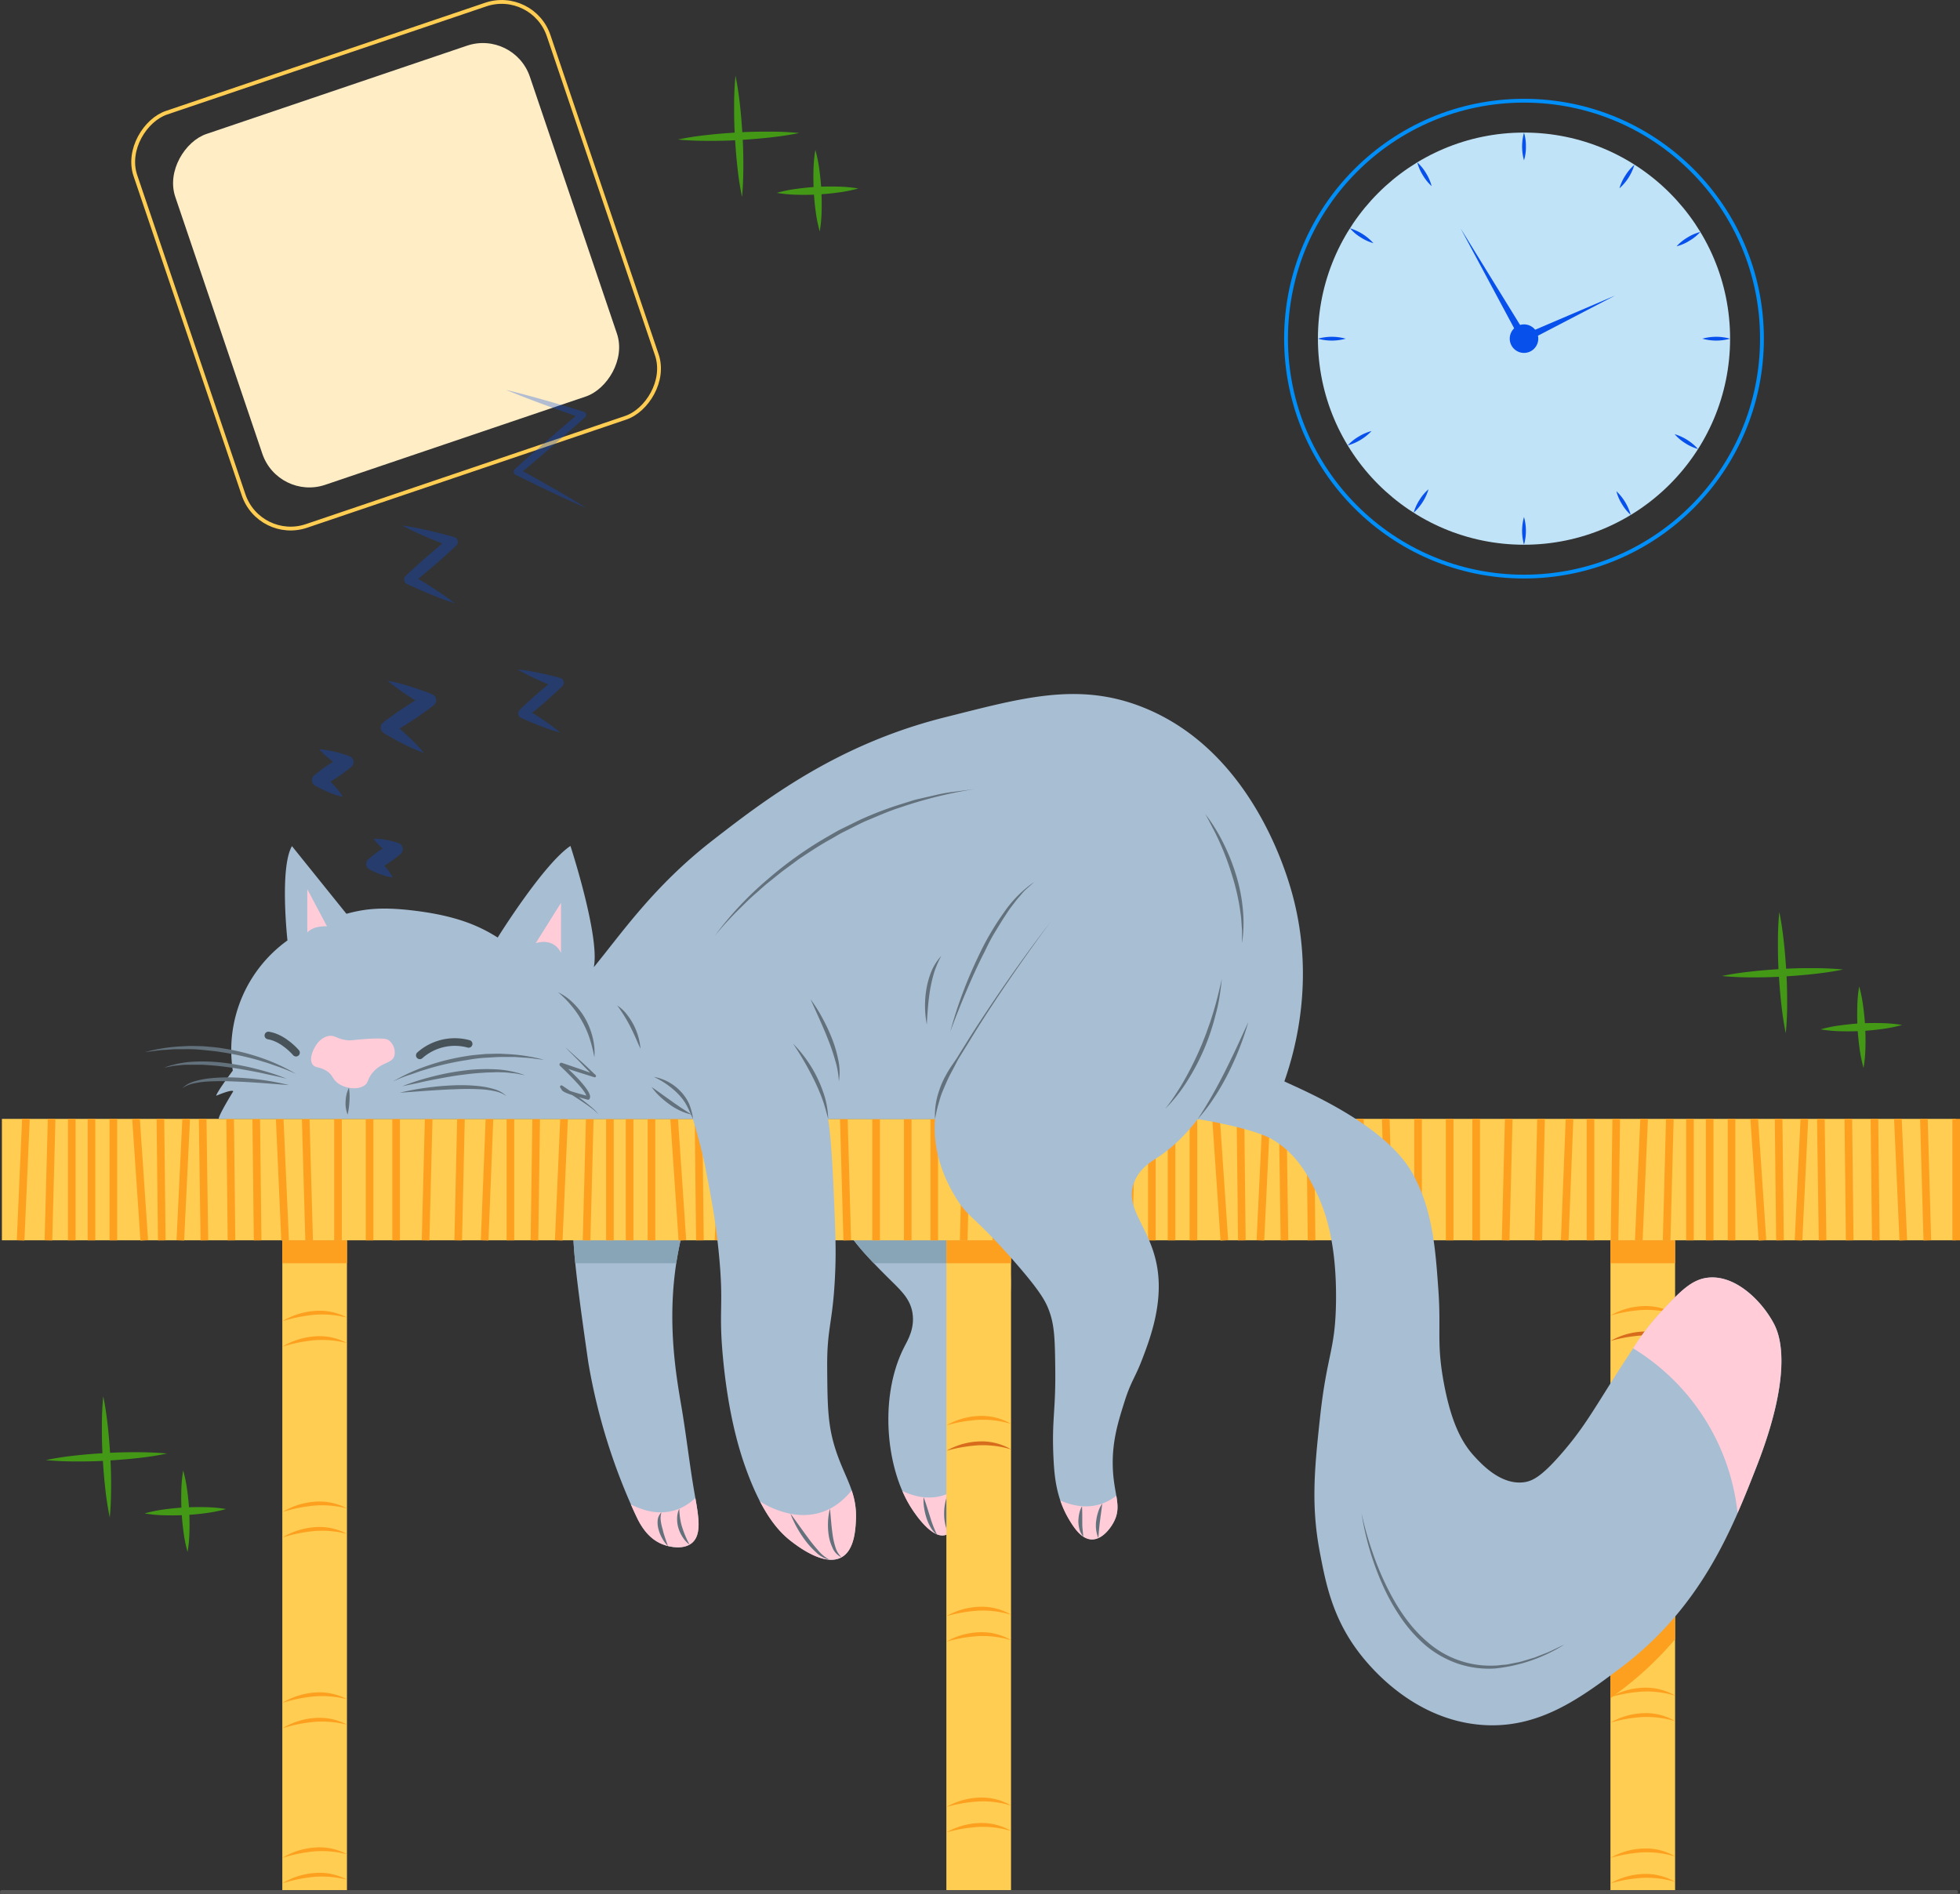 <svg xmlns="http://www.w3.org/2000/svg" viewBox="0 0 513.56 496.28"><rect x="0" y="0" width="513.56" height="496.28" fill="#333333" stroke="none"/><defs><style>.cls-1{fill:#ffedc5;}.cls-12,.cls-13,.cls-15,.cls-17,.cls-2{fill:none;}.cls-2{stroke:#ffcd52;}.cls-13,.cls-15,.cls-17,.cls-2{stroke-linecap:round;stroke-linejoin:round;}.cls-3{fill:#a8bed3;}.cls-4{fill:#ffccd8;}.cls-5{fill:#63717c;}.cls-6{fill:#88a4b7;}.cls-7{fill:#ffcd52;}.cls-8{fill:#fda01f;}.cls-9{fill:#d86c1d;}.cls-10{opacity:0.31;}.cls-11{fill:#0850ec;}.cls-12{stroke:#fda01f;stroke-miterlimit:10;}.cls-12,.cls-13{stroke-width:2px;}.cls-13{stroke:#475259;}.cls-14{fill:#439916;}.cls-15{stroke:#008ef8;}.cls-16{fill:#c1e3f7;}.cls-17{stroke:#545454;}</style></defs><title>Asset 19</title><g id="Layer_2" data-name="Layer 2"><g id="Layer_1-2" data-name="Layer 1"><rect class="cls-1" x="55.26" y="20.45" width="97.06" height="98.1" rx="13" transform="translate(136.3 -51.1) rotate(71.28)"/><rect class="cls-2" x="46.63" y="12.34" width="114.32" height="114.32" rx="13" transform="translate(136.3 -51.1) rotate(71.28)"/><path class="cls-3" d="M220.74,317.94c-1.32,3.6,7.41,12.34,11.65,16.58,3.17,3.19,6.06,5.49,6.7,9.53s-1.24,7.13-2.12,8.83c-6.52,12.6-5,31.05,1.42,41.64.56.94,5.31,8.67,9.17,7.77s4.81-9.93,4.94-11.29c.52-5.48-1-7.45-1.05-12-.06-6.91,3.4-11.59,5.64-15.53,5.34-9.4,11.21-27.76,5.3-38.12C254.11,310.84,222.85,312.14,220.74,317.94Z"/><path class="cls-4" d="M252.61,388.56c-5.65,5.33-11.87,4.16-16.17,2.15a32.36,32.36,0,0,0,1.95,3.81c.56.93,5.32,8.67,9.17,7.76s4.82-9.93,4.95-11.29A23.72,23.72,0,0,0,252.61,388.56Z"/><path class="cls-5" d="M242,392.33c.66,1.68,1.12,3.36,1.66,5a29.73,29.73,0,0,0,1.88,4.86,6.63,6.63,0,0,1-1.76-2.07,13,13,0,0,1-1.07-2.49,16.82,16.82,0,0,1-.59-2.62A11.54,11.54,0,0,1,242,392.33Z"/><path class="cls-5" d="M248.51,391.34c-.06,1.8-.14,3.53-.13,5.26,0,.87,0,1.74.05,2.61s.09,1.75.08,2.66a12.1,12.1,0,0,1-1.13-5.27,13.48,13.48,0,0,1,.26-2.69A9.29,9.29,0,0,1,248.51,391.34Z"/><path class="cls-6" d="M262.39,325.35c-8.28-14.51-39.54-13.21-41.65-7.41-1,2.78,3.94,8.61,8.2,13.08h35.45A18.45,18.45,0,0,0,262.39,325.35Z"/><path class="cls-3" d="M152.38,315.72c-3,3.06-3.27,6.43,1.77,41.3a157.09,157.09,0,0,0,12.7,40.58c.82,1.71,2.74,5.48,6.71,7.06,2.09.84,5.66,1.42,7.76-.35,2.66-2.24,1.7-7.12.71-12.71-1.36-7.73-2.2-15.55-3.53-23.29-1.26-7.37-3.36-19.63-1.76-33.88,1.33-11.86,4.13-15.37,1.41-19.06C173.7,309.34,159.05,309,152.38,315.72Z"/><path class="cls-4" d="M182.2,392.55c-6,5.59-12.63,3.87-16.91,1.65h0c.49,1.13,1,2.27,1.56,3.4.82,1.71,2.74,5.48,6.71,7.06,2.09.84,5.65,1.42,7.76-.35C183.83,402.2,183.11,397.74,182.2,392.55Z"/><path class="cls-5" d="M175,405.11a8.39,8.39,0,0,1-1.44-1.92,9.64,9.64,0,0,1-.95-2.21,6.61,6.61,0,0,1-.3-2.43,3.36,3.36,0,0,1,1-2.25,5.23,5.23,0,0,0-.17,2.24,11.78,11.78,0,0,0,.48,2.16C173.93,402.15,174.49,403.57,175,405.11Z"/><path class="cls-5" d="M180.67,404.75a7,7,0,0,1-1.77-1.9,9.3,9.3,0,0,1-1.12-2.36,8.23,8.23,0,0,1-.36-2.61,6.3,6.3,0,0,1,.55-2.54,24.22,24.22,0,0,0,.23,2.49,14.2,14.2,0,0,0,.54,2.36A26.73,26.73,0,0,0,180.67,404.75Z"/><path class="cls-6" d="M152.38,315.72c-2,2-2.77,4.16-1.65,15.3h26.46c1.4-9.16,3.4-12.34,1-15.65C173.7,309.34,159.05,309,152.38,315.72Z"/><rect class="cls-7" x="421.97" y="325.02" width="16.94" height="170.76"/><path class="cls-8" d="M438.91,345.91c-1.26,1.25-2.62,2.71-4.17,4.4-2.72,2.94-5,5.94-12,16.94l-.77,1.21V445l2.53-1.89a88,88,0,0,0,14.41-13.56Z"/><rect class="cls-7" x="0.5" y="293.19" width="512" height="31.82"/><rect class="cls-7" x="73.97" y="325.02" width="16.94" height="170.76"/><rect class="cls-8" x="73.97" y="325.02" width="16.94" height="6"/><rect class="cls-7" x="247.97" y="325.02" width="16.94" height="170.76"/><rect class="cls-8" x="247.97" y="325.02" width="16.94" height="6"/><path class="cls-8" d="M74,346.21a19,19,0,0,1,8.36-2.69,15.32,15.32,0,0,1,8.58,1.75,26.74,26.74,0,0,0-8.51-.75A41,41,0,0,0,74,346.21Z"/><path class="cls-8" d="M74,352.88a19,19,0,0,1,8.36-2.69,15.32,15.32,0,0,1,8.58,1.75,26.74,26.74,0,0,0-8.51-.75A41,41,0,0,0,74,352.88Z"/><path class="cls-8" d="M74,396.21a19,19,0,0,1,8.36-2.69,15.32,15.32,0,0,1,8.58,1.75,26.74,26.74,0,0,0-8.51-.75A41,41,0,0,0,74,396.21Z"/><path class="cls-8" d="M74,402.88a19,19,0,0,1,8.36-2.69,15.32,15.32,0,0,1,8.58,1.75,26.74,26.74,0,0,0-8.51-.75A41,41,0,0,0,74,402.88Z"/><path class="cls-8" d="M74,446.21a19,19,0,0,1,8.36-2.69,15.32,15.32,0,0,1,8.58,1.75,26.74,26.74,0,0,0-8.51-.75A41,41,0,0,0,74,446.21Z"/><path class="cls-8" d="M74,452.88a19,19,0,0,1,8.36-2.69,15.32,15.32,0,0,1,8.58,1.75,26.74,26.74,0,0,0-8.51-.75A41,41,0,0,0,74,452.88Z"/><path class="cls-8" d="M74,486.83a18.74,18.74,0,0,1,8.36-2.69,15.23,15.23,0,0,1,8.58,1.75,26.75,26.75,0,0,0-8.51-.76A41.06,41.06,0,0,0,74,486.83Z"/><path class="cls-8" d="M74,493.5a18.74,18.74,0,0,1,8.36-2.69,15.23,15.23,0,0,1,8.58,1.75,26.75,26.75,0,0,0-8.51-.76A41.06,41.06,0,0,0,74,493.5Z"/><path class="cls-8" d="M422,344.7a18.51,18.51,0,0,1,8.43-2.44,15.16,15.16,0,0,1,8.51,2.08,25.86,25.86,0,0,0-8.47-1.08A39.73,39.73,0,0,0,422,344.7Z"/><path class="cls-9" d="M422,351.38a18.65,18.65,0,0,1,8.43-2.45,15.18,15.18,0,0,1,8.51,2.08,26.41,26.41,0,0,0-8.47-1.08A39,39,0,0,0,422,351.38Z"/><path class="cls-8" d="M422,444.7a18.51,18.51,0,0,1,8.43-2.44,15.16,15.16,0,0,1,8.51,2.08,25.86,25.86,0,0,0-8.47-1.08A39.73,39.73,0,0,0,422,444.7Z"/><path class="cls-8" d="M422,451.38a18.65,18.65,0,0,1,8.43-2.45,15.18,15.18,0,0,1,8.51,2.08,26.41,26.41,0,0,0-8.47-1.08A39,39,0,0,0,422,451.38Z"/><path class="cls-8" d="M422,486.83a18.64,18.64,0,0,1,8.43-2.44,15.16,15.16,0,0,1,8.51,2.08,26.41,26.41,0,0,0-8.47-1.08A39.73,39.73,0,0,0,422,486.83Z"/><path class="cls-8" d="M422,493.51a18.51,18.51,0,0,1,8.43-2.44,15.26,15.26,0,0,1,8.51,2.07,26.12,26.12,0,0,0-8.47-1.07A39,39,0,0,0,422,493.51Z"/><path class="cls-8" d="M248,373.49a18.51,18.51,0,0,1,8.43-2.44,15.16,15.16,0,0,1,8.51,2.08,25.86,25.86,0,0,0-8.47-1.08A39.73,39.73,0,0,0,248,373.49Z"/><path class="cls-9" d="M248,380.16a18.51,18.51,0,0,1,8.43-2.44,15.16,15.16,0,0,1,8.51,2.08,25.86,25.86,0,0,0-8.47-1.08A39.73,39.73,0,0,0,248,380.16Z"/><path class="cls-8" d="M248,423.49a18.51,18.51,0,0,1,8.43-2.44,15.16,15.16,0,0,1,8.51,2.08,25.86,25.86,0,0,0-8.47-1.08A39.73,39.73,0,0,0,248,423.49Z"/><path class="cls-8" d="M248,430.16a18.51,18.51,0,0,1,8.43-2.44,15.16,15.16,0,0,1,8.51,2.08,25.86,25.86,0,0,0-8.47-1.08A39.73,39.73,0,0,0,248,430.16Z"/><path class="cls-8" d="M248,473.49a18.51,18.51,0,0,1,8.43-2.44,15.16,15.16,0,0,1,8.51,2.08,25.86,25.86,0,0,0-8.47-1.08A39.73,39.73,0,0,0,248,473.49Z"/><path class="cls-8" d="M248,480.16a18.51,18.51,0,0,1,8.43-2.44,15.16,15.16,0,0,1,8.51,2.08,25.86,25.86,0,0,0-8.47-1.08A39.73,39.73,0,0,0,248,480.16Z"/><g class="cls-10"><path class="cls-11" d="M83.64,196.36a22.28,22.28,0,0,1,4.08.62,34.46,34.46,0,0,1,3.82,1.16,1.69,1.69,0,0,1,1,2.17A1.63,1.63,0,0,1,92,201l-.27.22a43,43,0,0,1-7.11,4.68l0-2.94a33.55,33.55,0,0,1,2.78,2.69,21.6,21.6,0,0,1,2.45,3.16,22,22,0,0,1-3.8-1.24,31.86,31.86,0,0,1-3.47-1.7,1.63,1.63,0,0,1-.63-2.24,1.7,1.7,0,0,1,.38-.46l.29-.23a43,43,0,0,1,7.08-4.72l.22,3.12a35.49,35.49,0,0,1-3.3-2.24A22.62,22.62,0,0,1,83.64,196.36Z"/></g><g class="cls-10"><path class="cls-11" d="M97.88,219.8a15.69,15.69,0,0,1,3.41.3,23.5,23.5,0,0,1,3.15.83,1.68,1.68,0,0,1,1,2.12,1.71,1.71,0,0,1-.5.73l-.33.28a28.74,28.74,0,0,1-5.77,3.79l0-2.94a21.53,21.53,0,0,1,2.19,2.28,14.84,14.84,0,0,1,1.87,2.74,15.09,15.09,0,0,1-3.21-.82,22.85,22.85,0,0,1-2.89-1.29,1.61,1.61,0,0,1-.67-2.18,1.53,1.53,0,0,1,.37-.46l.34-.3a28.79,28.79,0,0,1,5.75-3.83l.22,3.13a21.88,21.88,0,0,1-2.63-1.93A15.41,15.41,0,0,1,97.88,219.8Z"/></g><g class="cls-10"><path class="cls-11" d="M101.56,178.37c1,.18,2,.41,3,.67s2,.53,2.92.84q2.89.92,5.68,2a1.74,1.74,0,0,1,1,2.25,1.71,1.71,0,0,1-.56.73l-.19.14a98.3,98.3,0,0,1-10.8,7.13l0-2.94c1.51,1.22,3,2.49,4.41,3.83a47.44,47.44,0,0,1,4.08,4.29,46.39,46.39,0,0,1-5.43-2.37c-1.74-.88-3.44-1.84-5.1-2.84a1.7,1.7,0,0,1-.57-2.33,1.69,1.69,0,0,1,.42-.46l.19-.15A100.74,100.74,0,0,1,111.39,182l.22,3.13Q109,183.7,106.45,182c-.84-.56-1.66-1.15-2.49-1.75S102.34,179.06,101.56,178.37Z"/></g><g class="cls-10"><path class="cls-11" d="M105.35,137.69c2.34.33,4.63.79,6.89,1.32,1.14.24,2.27.53,3.39.82s2.25.58,3.37.9a1.31,1.31,0,0,1,.91,1.62,1.23,1.23,0,0,1-.36.6l-.08.08q-5.48,5.15-11.35,9.82l-.26-2.19c1,.56,1.94,1.15,2.9,1.74s1.92,1.18,2.86,1.8c1.89,1.22,3.76,2.49,5.56,3.89-2.17-.68-4.29-1.49-6.37-2.35-1-.42-2.08-.86-3.11-1.32s-2.06-.91-3.07-1.39a1.3,1.3,0,0,1-.62-1.73,1.21,1.21,0,0,1,.28-.38l.08-.08q5.46-5.16,11.33-9.85l.46,2.3c-1.08-.4-2.17-.82-3.24-1.26s-2.16-.86-3.23-1.34C109.55,139.78,107.43,138.8,105.35,137.69Z"/></g><g class="cls-10"><path class="cls-11" d="M135.6,175.41a54.78,54.78,0,0,1,5.64.91c1.86.37,3.69.82,5.51,1.31a1.32,1.32,0,0,1,.93,1.61,1.36,1.36,0,0,1-.36.6l-.1.09a116.1,116.1,0,0,1-9.21,8l-.25-2.19c1.56.94,3.12,1.9,4.62,2.94a53.82,53.82,0,0,1,4.44,3.31,52.81,52.81,0,0,1-5.24-1.76c-1.72-.64-3.4-1.37-5.06-2.12a1.3,1.3,0,0,1-.64-1.7,1.39,1.39,0,0,1,.28-.39l.1-.1a116.07,116.07,0,0,1,9.19-8l.46,2.3c-1.75-.68-3.5-1.39-5.22-2.19A53.05,53.05,0,0,1,135.6,175.41Z"/></g><g class="cls-10"><path class="cls-11" d="M132.56,102.15c3.44.84,6.84,1.76,10.24,2.72s6.78,2,10.14,3a.87.87,0,0,1,.58,1.1.78.78,0,0,1-.24.39l0,0c-2.82,2.56-5.69,5-8.54,7.56l-4.33,3.71c-1.44,1.24-2.91,2.45-4.37,3.67l-.17-1.45q4.5,2.46,8.94,5c3,1.7,5.9,3.44,8.8,5.26-3.15-1.35-6.26-2.77-9.34-4.23s-6.16-3-9.21-4.48a.87.87,0,0,1-.39-1.17.83.83,0,0,1,.19-.26l0,0c1.42-1.27,2.81-2.55,4.25-3.8l4.29-3.76c2.88-2.48,5.75-5,8.68-7.4l.31,1.52c-3.34-1.14-6.65-2.33-10-3.56S135.83,103.51,132.56,102.15Z"/></g><line class="cls-12" x1="6.79" y1="293.19" x2="5.4" y2="325.02"/><line class="cls-12" x1="13.53" y1="293.19" x2="12.69" y2="325.02"/><line class="cls-12" x1="18.81" y1="293.19" x2="18.81" y2="325.02"/><line class="cls-12" x1="23.97" y1="293.19" x2="23.97" y2="325.02"/><line class="cls-12" x1="29.7" y1="293.19" x2="29.7" y2="325.02"/><line class="cls-12" x1="35.64" y1="293.19" x2="37.8" y2="325.02"/><line class="cls-12" x1="42.03" y1="293.19" x2="42.39" y2="325.02"/><line class="cls-12" x1="48.78" y1="293.19" x2="47.25" y2="325.02"/><line class="cls-12" x1="53.1" y1="293.19" x2="53.55" y2="325.02"/><line class="cls-12" x1="60.3" y1="293.19" x2="60.66" y2="325.02"/><line class="cls-12" x1="67.14" y1="293.19" x2="67.5" y2="325.02"/><line class="cls-12" x1="73.29" y1="293.19" x2="74.7" y2="325.02"/><line class="cls-12" x1="80.1" y1="293.19" x2="81" y2="325.02"/><line class="cls-12" x1="88.56" y1="293.19" x2="88.56" y2="325.02"/><line class="cls-12" x1="96.84" y1="293.19" x2="96.84" y2="325.02"/><line class="cls-12" x1="103.79" y1="293.19" x2="103.79" y2="325.02"/><line class="cls-12" x1="112.32" y1="293.19" x2="111.51" y2="325.02"/><line class="cls-12" x1="120.78" y1="293.19" x2="120.06" y2="325.02"/><line class="cls-12" x1="128.25" y1="293.19" x2="126.99" y2="325.02"/><line class="cls-12" x1="133.74" y1="293.19" x2="133.74" y2="325.02"/><line class="cls-12" x1="140.49" y1="293.19" x2="140.04" y2="325.02"/><line class="cls-12" x1="147.79" y1="293.19" x2="146.4" y2="325.02"/><line class="cls-12" x1="154.53" y1="293.19" x2="153.69" y2="325.02"/><line class="cls-12" x1="159.81" y1="293.19" x2="159.81" y2="325.02"/><line class="cls-12" x1="164.97" y1="293.19" x2="164.97" y2="325.02"/><line class="cls-12" x1="170.7" y1="293.19" x2="170.7" y2="325.02"/><line class="cls-12" x1="176.64" y1="293.19" x2="178.8" y2="325.02"/><line class="cls-12" x1="183.03" y1="293.19" x2="183.39" y2="325.02"/><line class="cls-12" x1="189.78" y1="293.19" x2="188.25" y2="325.02"/><line class="cls-12" x1="194.1" y1="293.19" x2="194.55" y2="325.02"/><line class="cls-12" x1="201.3" y1="293.19" x2="201.66" y2="325.02"/><line class="cls-12" x1="208.14" y1="293.19" x2="208.5" y2="325.02"/><line class="cls-12" x1="214.29" y1="293.19" x2="215.7" y2="325.02"/><line class="cls-12" x1="221.1" y1="293.19" x2="222" y2="325.02"/><line class="cls-12" x1="229.56" y1="293.19" x2="229.56" y2="325.02"/><line class="cls-12" x1="237.84" y1="293.19" x2="237.84" y2="325.02"/><line class="cls-12" x1="244.79" y1="293.19" x2="244.79" y2="325.02"/><line class="cls-12" x1="253.32" y1="293.19" x2="252.51" y2="325.02"/><line class="cls-12" x1="261.78" y1="293.19" x2="261.06" y2="325.02"/><line class="cls-12" x1="269.25" y1="293.19" x2="267.99" y2="325.02"/><line class="cls-12" x1="274.74" y1="293.19" x2="274.74" y2="325.02"/><line class="cls-12" x1="281.49" y1="293.19" x2="281.04" y2="325.02"/><line class="cls-12" x1="289.79" y1="293.19" x2="288.4" y2="325.02"/><line class="cls-12" x1="296.53" y1="293.19" x2="295.69" y2="325.02"/><line class="cls-12" x1="301.81" y1="293.19" x2="301.81" y2="325.02"/><line class="cls-12" x1="306.97" y1="293.19" x2="306.97" y2="325.02"/><line class="cls-12" x1="312.7" y1="293.19" x2="312.7" y2="325.02"/><line class="cls-12" x1="318.64" y1="293.19" x2="320.8" y2="325.02"/><line class="cls-12" x1="325.03" y1="293.19" x2="325.39" y2="325.02"/><line class="cls-12" x1="331.78" y1="293.19" x2="330.25" y2="325.02"/><line class="cls-12" x1="336.1" y1="293.19" x2="336.55" y2="325.02"/><line class="cls-12" x1="343.3" y1="293.19" x2="343.66" y2="325.02"/><line class="cls-12" x1="350.14" y1="293.19" x2="350.5" y2="325.02"/><line class="cls-12" x1="356.29" y1="293.19" x2="357.7" y2="325.02"/><line class="cls-12" x1="363.1" y1="293.19" x2="364" y2="325.02"/><line class="cls-12" x1="371.56" y1="293.19" x2="371.56" y2="325.02"/><line class="cls-12" x1="379.84" y1="293.19" x2="379.84" y2="325.02"/><line class="cls-12" x1="386.79" y1="293.19" x2="386.79" y2="325.02"/><line class="cls-12" x1="395.32" y1="293.19" x2="394.51" y2="325.02"/><line class="cls-12" x1="403.78" y1="293.19" x2="403.06" y2="325.02"/><line class="cls-12" x1="411.25" y1="293.19" x2="409.99" y2="325.02"/><line class="cls-12" x1="416.74" y1="293.19" x2="416.74" y2="325.02"/><line class="cls-12" x1="423.49" y1="293.19" x2="423.04" y2="325.02"/><line class="cls-12" x1="430.79" y1="293.19" x2="429.4" y2="325.02"/><line class="cls-12" x1="437.53" y1="293.19" x2="436.69" y2="325.02"/><line class="cls-12" x1="442.81" y1="293.19" x2="442.81" y2="325.02"/><line class="cls-12" x1="447.97" y1="293.19" x2="447.97" y2="325.02"/><line class="cls-12" x1="453.7" y1="293.19" x2="453.7" y2="325.02"/><line class="cls-12" x1="459.64" y1="293.19" x2="461.8" y2="325.02"/><line class="cls-12" x1="466.03" y1="293.19" x2="466.39" y2="325.02"/><line class="cls-12" x1="472.78" y1="293.19" x2="471.25" y2="325.02"/><line class="cls-12" x1="477.1" y1="293.19" x2="477.55" y2="325.02"/><line class="cls-12" x1="484.3" y1="293.19" x2="484.66" y2="325.02"/><line class="cls-12" x1="491.14" y1="293.19" x2="491.5" y2="325.02"/><line class="cls-12" x1="497.29" y1="293.19" x2="498.7" y2="325.02"/><line class="cls-12" x1="504.1" y1="293.19" x2="505" y2="325.02"/><line class="cls-12" x1="512.56" y1="293.19" x2="512.56" y2="325.02"/><path class="cls-3" d="M61,280.54s-4.23,5.65-4.35,6.59c0,0,4.12-1.76,4.47-1.17,0,0-3.82,6.17-3.82,7.23l256.55.08c4.24.61,15.13,2.81,19.27,5.16,6.55,3.71,9.59,9.63,11.65,13.76,2.17,4.38,5.51,12.75,5.29,28.94-.18,12.95-2.4,13.56-4.23,30.71-1.38,12.83-2.36,22.65,0,34.94,1.5,7.86,3.21,16.79,9.88,25.76,2.68,3.62,14,17.83,32.12,19.42,15.16,1.33,26.25-7,36.7-14.83,21.25-15.94,29.26-36.32,35.65-52.59,10.26-26.12,5.82-35.44,4.59-37.76-3.07-5.76-9.82-12.59-16.94-12-4.53.37-7.6,3.61-13.06,9.53-2.72,2.94-5,5.94-12,16.94-5.61,8.87-8.14,13.3-13.42,19.41-5.44,6.31-7.87,7.51-10.23,7.77-5.89.64-10.77-4.62-12.71-6.71-2.91-3.14-6-8-8.11-19.41-1.93-10.48-.66-13.68-1.42-24.35s-1.47-20.86-6.7-30.36c-7.16-13-29-22-33.65-24.23,2.74-7.81,8.15-26.68,2.12-48.94-1.93-7.12-11.55-38.63-40-49.41-16.78-6.36-31.54-1.94-51.3,3-27.93,7.06-46.62,21.29-60.7,32.24-15.43,12-23.89,24.48-31.06,33.18,1.65-8-6.12-31.77-6.12-31.77-7.06,4.71-19.06,24-19.06,24-4.22-2.64-9.63-5.35-20.23-6.83-10-1.39-14.69-.66-19.41.61L76.5,221.72c-3.29,5.65-1.18,24.71-1.18,24.71A35.4,35.4,0,0,0,61,280.54"/><path class="cls-5" d="M148.15,274.43c1.34,1.19,2.64,2.41,4,3.61s2.61,2.45,3.92,3.68a.33.33,0,0,1,0,.47.32.32,0,0,1-.34.09h0l-4.43-1.39-4.42-1.44.45-.78c1.43,1.29,2.82,2.61,4.15,4a28.73,28.73,0,0,1,1.89,2.22,11.15,11.15,0,0,1,.83,1.24,5.14,5.14,0,0,1,.33.75,1.27,1.27,0,0,1-.06,1.07.42.42,0,0,1-.49.21h0c-1.26-.34-2.5-.69-3.74-1.09-.61-.21-1.23-.41-1.85-.68a4.06,4.06,0,0,1-1-.55l-.14-.15-.06-.1-.13-.21-.26-.4v0a.37.37,0,0,1,.11-.51.38.38,0,0,1,.41,0c1.7,1.14,3.37,2.3,5,3.52.81.63,1.62,1.25,2.4,1.91a13,13,0,0,1,2.15,2.17,15.6,15.6,0,0,0-2.31-2c-.82-.6-1.66-1.16-2.51-1.73-1.69-1.12-3.41-2.22-5.14-3.28l.51-.52.27.4.14.2.07.1,0,0a4.19,4.19,0,0,0,.73.35c.58.22,1.18.43,1.79.61,1.22.38,2.47.71,3.7,1l-.5.2a.71.71,0,0,0,0-.32,2.76,2.76,0,0,0-.26-.56,11.18,11.18,0,0,0-.77-1.12c-.57-.73-1.21-1.43-1.86-2.12-1.28-1.38-2.64-2.72-4-4h0a.46.46,0,0,1,0-.65.47.47,0,0,1,.49-.12l4.4,1.5,4.38,1.56-.35.56c-1.24-1.29-2.5-2.56-3.73-3.86S149.36,275.75,148.15,274.43Z"/><path class="cls-4" d="M80.52,244.34V233l5.16,9.74S82.28,242.44,80.52,244.34Z"/><path class="cls-4" d="M140.38,247.13,147,236.57v13.15S145.5,245.69,140.38,247.13Z"/><path class="cls-5" d="M146.21,260a14.68,14.68,0,0,1,4.15,3,18,18,0,0,1,3.1,4.12,19.51,19.51,0,0,1,2.28,7.36c.06.85.06,1.71,0,2.56a41.14,41.14,0,0,0-1.23-4.89,25,25,0,0,0-2-4.54,24.68,24.68,0,0,0-2.8-4.09A25.29,25.29,0,0,0,146.21,260Z"/><path class="cls-13" d="M77.56,275.84s-3.26-3.88-7.24-4.5"/><path class="cls-13" d="M110,276.54a13.8,13.8,0,0,1,12.79-3"/><path class="cls-5" d="M103,283.37a49.16,49.16,0,0,1,9.29-4.2,57.67,57.67,0,0,1,9.94-2.43c1.69-.29,3.39-.4,5.09-.56l2.57-.06c.42,0,.85,0,1.28,0l1.28.07a45.66,45.66,0,0,1,10.08,1.52c-.84-.09-1.69-.2-2.52-.31a23.81,23.81,0,0,0-2.53-.25l-2.52-.18c-.84,0-1.69,0-2.53,0-1.68-.05-3.36.11-5,.19s-3.35.3-5,.6a75.6,75.6,0,0,0-9.85,2.17l-2.42.74-2.39.84C106.09,282,104.52,282.68,103,283.37Z"/><path class="cls-5" d="M105.35,284.66a61.4,61.4,0,0,1,7.82-2.52,64.77,64.77,0,0,1,8.08-1.57,46.3,46.3,0,0,1,8.24-.38,26.32,26.32,0,0,1,8.07,1.56c-.68-.12-1.35-.24-2-.38s-1.35-.15-2-.24a19.58,19.58,0,0,0-2-.14c-.67,0-1.35-.07-2,0l-2,.05-2,.13c-1.35.1-2.7.24-4,.42-2.7.32-5.37.82-8,1.33-1.34.25-2.67.54-4,.85S106.69,284.34,105.35,284.66Z"/><path class="cls-5" d="M104.74,286.34a66.91,66.91,0,0,1,7-1.31,70.9,70.9,0,0,1,7.14-.63,44.23,44.23,0,0,1,7.18.27,22.79,22.79,0,0,1,3.54.76,7.52,7.52,0,0,1,3.11,1.79,8.2,8.2,0,0,0-3.24-1.32,22.56,22.56,0,0,0-3.48-.46,69.64,69.64,0,0,0-7.08,0c-2.36.07-4.72.24-7.09.39Z"/><path class="cls-5" d="M77.5,281.37c-1.55-.69-3.11-1.34-4.71-1.89l-2.39-.84L68,277.9a75.74,75.74,0,0,0-9.86-2.17c-1.66-.3-3.33-.42-5-.6s-3.36-.24-5-.19c-.84,0-1.68,0-2.53,0l-2.52.18a23.37,23.37,0,0,0-2.52.25c-.84.11-1.68.22-2.53.31a45.75,45.75,0,0,1,10.09-1.52l1.28-.07c.42,0,.85,0,1.28,0l2.56.06c1.7.16,3.41.27,5.09.56a57.23,57.23,0,0,1,9.94,2.43A49.16,49.16,0,0,1,77.5,281.37Z"/><path class="cls-5" d="M75.12,282.66c-1.33-.32-2.66-.65-4-.92s-2.66-.6-4-.85c-2.67-.51-5.34-1-8-1.33q-2-.27-4.05-.42L53,279,51,279c-.68,0-1.35,0-2,0a19.39,19.39,0,0,0-2,.14c-.67.09-1.36.1-2,.24s-1.33.26-2,.38A26.38,26.38,0,0,1,51,278.19a46.3,46.3,0,0,1,8.24.38,64.77,64.77,0,0,1,8.08,1.57A60.89,60.89,0,0,1,75.12,282.66Z"/><path class="cls-5" d="M75.74,284.34l-7.12-.55c-2.36-.15-4.73-.32-7.09-.39a69.46,69.46,0,0,0-7.07,0,22.85,22.85,0,0,0-3.49.46,8.16,8.16,0,0,0-3.23,1.32,7.42,7.42,0,0,1,3.1-1.79,22.79,22.79,0,0,1,3.54-.76,44.35,44.35,0,0,1,7.19-.27,70.7,70.7,0,0,1,7.13.63A67.1,67.1,0,0,1,75.74,284.34Z"/><path class="cls-4" d="M88.77,284c-1.8-1.21-1.42-2.35-3.45-3.53-1.76-1-2.77-.58-3.44-1.59-1-1.5.3-3.89.53-4.32s1.45-2.7,3.71-3.09c1.58-.28,2,.67,4.5,1.06,1.31.2,1.4,0,5.12-.27,5-.32,5.77,0,6.26.44a4,4,0,0,1,1.32,4c-.65,2.05-3.25,1.52-5.64,4.33-1.53,1.8-1,2.68-2.38,3.53C93.45,285.63,90.61,285.2,88.77,284Z"/><path class="cls-5" d="M91.09,292.07a7.93,7.93,0,0,1-.53-3.56,9,9,0,0,1,.86-3.49,15.19,15.19,0,0,1,.14,3.55A21.73,21.73,0,0,1,91.09,292.07Z"/><path class="cls-5" d="M212.38,261.84a39.58,39.58,0,0,1,3.09,4.9,45.68,45.68,0,0,1,2.47,5.25,31.72,31.72,0,0,1,1.67,5.58,15.11,15.11,0,0,1,.19,5.8,22.57,22.57,0,0,0-1-5.62,51.07,51.07,0,0,0-1.84-5.39c-.69-1.78-1.45-3.53-2.23-5.28Z"/><path class="cls-5" d="M242.85,268.47a26.22,26.22,0,0,1-.1-9.39,22.09,22.09,0,0,1,1.31-4.57,13.72,13.72,0,0,1,2.56-4,25.36,25.36,0,0,0-1.83,4.24,38.19,38.19,0,0,0-1.06,4.47c-.26,1.51-.43,3-.57,4.57S242.91,266.9,242.85,268.47Z"/><path class="cls-5" d="M249,270.31a108.79,108.79,0,0,1,3.53-10.84c1.34-3.56,2.9-7,4.58-10.45a71.07,71.07,0,0,1,5.87-9.81,30.66,30.66,0,0,1,8-8.08c-.7.64-1.41,1.27-2.12,1.89s-1.27,1.4-1.9,2.1-1.17,1.48-1.75,2.21a26.72,26.72,0,0,0-1.62,2.32c-1.06,1.55-2,3.18-3,4.8s-1.81,3.31-2.63,5c-1.73,3.35-3.28,6.81-4.76,10.29q-1.12,2.61-2.16,5.25C250.33,266.76,249.65,268.53,249,270.31Z"/><path d="M295.8,297.49l2.7-4c.88-1.34,1.78-2.67,2.6-4.05s1.65-2.75,2.36-4.18a30.56,30.56,0,0,0,1.86-4.44,15.7,15.7,0,0,1-1.14,4.76,29,29,0,0,1-2.22,4.38A36.27,36.27,0,0,1,295.8,297.49Z"/><path class="cls-5" d="M187.29,245.22A87.15,87.15,0,0,1,201,230.54a100.64,100.64,0,0,1,16.39-11.62l2.18-1.25c.74-.39,1.51-.75,2.26-1.12,1.51-.73,3-1.51,4.53-2.18a91.24,91.24,0,0,1,9.41-3.55l2.4-.75c.8-.25,1.6-.52,2.42-.69l4.9-1.12a43.35,43.35,0,0,1,4.95-.84l5-.66A114.21,114.21,0,0,0,236,211.55c-3.18,1-6.21,2.38-9.29,3.65-1.51.68-3,1.47-4.47,2.2-.74.38-1.49.73-2.22,1.13l-2.16,1.26c-2.92,1.58-5.68,3.44-8.46,5.27l-4,2.95c-1.32,1-2.6,2.08-3.91,3.11s-2.51,2.18-3.78,3.27-2.43,2.28-3.62,3.44A87.46,87.46,0,0,0,187.29,245.22Z"/><path class="cls-5" d="M315.8,213.29a45.67,45.67,0,0,1,4.74,7.63,53.22,53.22,0,0,1,3.34,8.38,43.64,43.64,0,0,1,1.76,8.85,36.46,36.46,0,0,1-.2,9c0-.75,0-1.49,0-2.24v-1.11l-.09-1.12-.15-2.22-.3-2.2a57.91,57.91,0,0,0-2-8.65,73.09,73.09,0,0,0-3.07-8.34c-.6-1.36-1.23-2.71-1.92-4S316.55,214.58,315.8,213.29Z"/><path class="cls-5" d="M161.74,263.49a9.91,9.91,0,0,1,2.43,2.23,17.41,17.41,0,0,1,1.82,2.77,16.74,16.74,0,0,1,1.83,6.31c-.48-1-.89-2-1.34-3s-.9-1.94-1.38-2.89A40.67,40.67,0,0,0,161.74,263.49Z"/><path class="cls-5" d="M170.74,284.85c1.79,1.2,3.47,2.47,5.2,3.68.85.62,1.72,1.2,2.59,1.8l2.68,1.74a16,16,0,0,1-5.85-2.72,24.87,24.87,0,0,1-2.5-2.06A16.42,16.42,0,0,1,170.74,284.85Z"/><path class="cls-4" d="M455.28,396.46s0,0,0,0h0a57.83,57.83,0,0,0-27.39-43.16,65.76,65.76,0,0,1,6.84-9c5.46-5.92,8.54-9.16,13.06-9.53,7.12-.59,13.88,6.24,16.94,12,1.24,2.32,5.68,11.64-4.58,37.76-1.48,3.79-3.06,7.79-4.87,11.91Z"/><path class="cls-5" d="M356.74,396.46a83.79,83.79,0,0,0,2.57,9.34,77.24,77.24,0,0,0,3.58,9c2.76,5.78,6.25,11.34,11.14,15.47a25,25,0,0,0,17.55,6.18c.8,0,1.59-.14,2.39-.21.39,0,.8-.06,1.19-.13l1.18-.24c.78-.17,1.58-.29,2.35-.5l2.31-.7c.38-.12.77-.22,1.15-.35l1.13-.44,2.25-.88c1.47-.66,2.91-1.39,4.38-2.07a42.1,42.1,0,0,1-18.29,6.29,25.48,25.48,0,0,1-9.72-1.31,26.61,26.61,0,0,1-8.52-4.88,37.15,37.15,0,0,1-6.47-7.36,54,54,0,0,1-4.72-8.55A73.77,73.77,0,0,1,356.74,396.46Z"/><path class="cls-3" d="M171.32,282.19a15.69,15.69,0,0,1,8.24,6.12c.83,1.25,1.3,2.47,2.35,6.12,2.08,7.16,2.83,11.06,2.83,11.06,1.79,9.36,2.72,14.24,3.53,22.11,1.52,15-.08,14.92,1.17,28.24,1.43,15.21,4.38,24.34,5.65,28,4.63,13.29,9.35,17.87,12.47,20.23,1.71,1.3,8.53,6.45,12.94,4,3.37-1.87,3.64-7.23,3.77-9.64.37-7.31-2.76-10.89-5.18-18.12-2.23-6.66-2.27-11.73-2.35-21.88-.09-11,1.57-11.58,2.11-25.41.25-6.11,0-11.44-.47-22.12-.76-17.12-1.79-21.11-3.06-24.47a45.77,45.77,0,0,0-7.52-12.94"/><path class="cls-5" d="M217,293.19c-.47-1.78-.94-3.55-1.56-5.25a53.65,53.65,0,0,0-2.16-5,80,80,0,0,0-5.48-9.46,33.63,33.63,0,0,1,8.38,14.21A23.37,23.37,0,0,1,217,293.19Z"/><path class="cls-5" d="M171.32,282.19a12.68,12.68,0,0,1,7,3.78,11.59,11.59,0,0,1,2.28,3.37,16.77,16.77,0,0,1,1,3.89c-.57-1.2-1.07-2.43-1.67-3.55a11.61,11.61,0,0,0-1-1.57,15.55,15.55,0,0,0-1.24-1.45A22,22,0,0,0,171.32,282.19Z"/><path class="cls-4" d="M198.84,393.22s14,10.08,24.31-2.67a20.24,20.24,0,0,1,1.11,7.88c-.12,2.41-.39,7.77-3.76,9.64-4.41,2.45-11.23-2.7-12.94-4-2.2-1.66-5.19-4.43-8.39-10.57"/><path class="cls-5" d="M207.12,396.66c1.63,2.15,3.12,4.34,4.71,6.46.78,1.06,1.61,2.08,2.48,3.07a10.38,10.38,0,0,0,3,2.51,7.19,7.19,0,0,1-3.55-2,21.11,21.11,0,0,1-2.73-3A29,29,0,0,1,207.12,396.66Z"/><path class="cls-5" d="M217.47,395.34c.23,2.28.36,4.52.68,6.71a19.11,19.11,0,0,0,.7,3.21,6.12,6.12,0,0,0,1.65,2.81,4.67,4.67,0,0,1-2.38-2.52,12,12,0,0,1-1-3.36,19,19,0,0,1-.16-3.45A16.28,16.28,0,0,1,217.47,395.34Z"/><path class="cls-3" d="M275.32,241.49a422,422,0,0,0-24.47,36c-2.46,4.09-5.4,9.14-5.88,16.23-.65,9.75,3.89,17.47,5.41,20,3.31,5.49,4.61,4.58,15.06,16.47,7.17,8.15,8.54,10.84,9.41,13.18,1.48,3.92,1.56,7.77,1.65,15.29.14,11.17-.94,13.3-.47,23.3.25,5.36.84,10.68,4,16,1.25,2.1,3.26,5.39,6.12,5.41,3.18,0,5.41-4,5.65-4.47,2.35-4.4-.12-7.27-.24-15.06-.1-6.45,1.49-11.49,3.06-16.47,1.73-5.5,2.79-6.27,4.7-11.3,1.72-4.5,4.77-12.48,4.24-20.94-.81-12.93-9.4-17.76-6.35-25.41,1.43-3.59,4.43-5.31,6.35-6.59,6.78-4.51,15.59-13.84,23.53-35.29"/><path class="cls-5" d="M313.82,293.27c1.3-2,2.56-4.06,3.74-6.14s2.31-4.17,3.38-6.31,2.11-4.29,3.13-6.45l3-6.53c-.32,1.16-.69,2.3-1.07,3.45s-.81,2.26-1.24,3.39c-.87,2.24-1.87,4.44-2.95,6.59a62.94,62.94,0,0,1-3.62,6.27A47,47,0,0,1,313.82,293.27Z"/><path class="cls-5" d="M275.32,241.49c-6,8.11-11.79,16.38-17.26,24.86-1.36,2.12-2.71,4.25-4,6.39l-2,3.23-1,1.62-.88,1.68c-.57,1.12-1.2,2.21-1.73,3.33s-1,2.26-1.49,3.42-.8,2.35-1.15,3.55-.57,2.43-.82,3.68a19.77,19.77,0,0,1,1.11-7.54,21.19,21.19,0,0,1,1.51-3.53,30.88,30.88,0,0,1,2-3.28l1.06-1.56,1-1.62,2-3.21q2-3.19,4.11-6.36Q266.1,253.51,275.32,241.49Z"/><path class="cls-4" d="M292.5,391.94c-5.18,4-10.69,3-14.67,1.25A25.38,25.38,0,0,0,280,398c1.25,2.1,3.26,5.39,6.12,5.41,3.18,0,5.41-4,5.64-4.47C293.09,396.48,292.92,394.52,292.5,391.94Z"/><path class="cls-5" d="M283.5,394.71c.1,1.39.06,2.68.08,4,0,.65,0,1.29.07,1.94s.12,1.29.2,2a5,5,0,0,1-1-1.85,9,9,0,0,1-.3-2.06,10.07,10.07,0,0,1,.22-2.06A6.55,6.55,0,0,1,283.5,394.71Z"/><path class="cls-5" d="M288.8,394c-.15,1.56-.39,3-.57,4.51-.11.74-.17,1.48-.25,2.22s-.11,1.5-.21,2.29a8.93,8.93,0,0,1-.53-4.63,11.9,11.9,0,0,1,.53-2.29A8.19,8.19,0,0,1,288.8,394Z"/><rect class="cls-8" x="421.97" y="325.02" width="16.94" height="6"/><path class="cls-5" d="M305.32,290.54a45.69,45.69,0,0,0,2.73-3.81c.86-1.3,1.69-2.62,2.44-4a84.31,84.31,0,0,0,4.12-8.37c.33-.7.59-1.44.88-2.16s.58-1.44.82-2.18l.79-2.2.7-2.22c.94-3,1.63-6,2.35-9.08-.18,1.56-.36,3.12-.61,4.67s-.58,3.1-1,4.61a60.46,60.46,0,0,1-3,9,57.9,57.9,0,0,1-4.39,8.36A40.48,40.48,0,0,1,305.32,290.54Z"/><path class="cls-14" d="M466.21,239c.55,2.62.91,5.25,1.2,7.89s.49,5.27.65,7.92.22,5.29.21,7.94a79,79,0,0,1-.36,8c-.55-2.62-.91-5.25-1.2-7.89s-.49-5.27-.65-7.92-.22-5.29-.2-7.94A79,79,0,0,1,466.21,239Z"/><path class="cls-14" d="M482.92,254.05c-2.62.55-5.25.91-7.89,1.2s-5.27.49-7.92.65-5.29.22-7.94.21a79,79,0,0,1-8-.36c2.62-.55,5.25-.91,7.89-1.2s5.27-.49,7.92-.65,5.29-.22,7.94-.2A79,79,0,0,1,482.92,254.05Z"/><path class="cls-14" d="M487.14,258.48a36.56,36.56,0,0,1,1.06,5.3c.24,1.77.42,3.55.51,5.33s.12,3.56.07,5.35a36.47,36.47,0,0,1-.49,5.38,36.6,36.6,0,0,1-1.07-5.3c-.24-1.77-.42-3.55-.51-5.33s-.11-3.56-.06-5.35A36.35,36.35,0,0,1,487.14,258.48Z"/><path class="cls-14" d="M498.39,268.58a36.33,36.33,0,0,1-5.3,1.07c-1.77.24-3.54.41-5.32.51s-3.57.11-5.36.07a36.62,36.62,0,0,1-5.38-.5,36.56,36.56,0,0,1,5.3-1.06c1.77-.24,3.55-.42,5.33-.51s3.56-.11,5.35-.06A37.73,37.73,0,0,1,498.39,268.58Z"/><path class="cls-14" d="M192.71,19.84c.55,2.62.91,5.25,1.2,7.89s.49,5.28.65,7.92.22,5.29.21,7.94-.08,5.31-.35,8a78.74,78.74,0,0,1-1.21-7.89c-.3-2.63-.49-5.27-.65-7.91s-.22-5.29-.2-7.95A79,79,0,0,1,192.71,19.84Z"/><path class="cls-14" d="M209.42,34.85c-2.62.55-5.25.91-7.89,1.2s-5.27.49-7.91.65-5.29.22-8,.21-5.3-.08-8-.35a78.74,78.74,0,0,1,7.89-1.21c2.64-.3,5.28-.49,7.92-.65s5.29-.22,7.94-.2A78.83,78.83,0,0,1,209.42,34.85Z"/><path class="cls-14" d="M213.64,39.28a36.56,36.56,0,0,1,1.06,5.3c.24,1.77.42,3.55.51,5.33s.12,3.56.07,5.35a36.35,36.35,0,0,1-.49,5.38,36.6,36.6,0,0,1-1.07-5.3c-.24-1.77-.41-3.55-.5-5.33s-.12-3.56-.07-5.35A36.47,36.47,0,0,1,213.64,39.28Z"/><path class="cls-14" d="M224.89,49.39a37.53,37.53,0,0,1-5.29,1.06c-1.78.24-3.55.41-5.33.51s-3.57.12-5.35.07a36.35,36.35,0,0,1-5.38-.49,34.93,34.93,0,0,1,5.29-1.07c1.77-.24,3.55-.42,5.33-.51s3.56-.11,5.35-.06A36.35,36.35,0,0,1,224.89,49.39Z"/><path class="cls-14" d="M27.05,365.89c.55,2.62.91,5.25,1.2,7.89s.49,5.27.65,7.91.22,5.29.21,7.95-.08,5.3-.35,8a79.18,79.18,0,0,1-1.21-7.89c-.3-2.64-.49-5.28-.65-7.92s-.22-5.29-.2-7.94A78.83,78.83,0,0,1,27.05,365.89Z"/><path class="cls-14" d="M43.76,380.89a78.74,78.74,0,0,1-7.89,1.21c-2.63.3-5.27.48-7.91.65s-5.29.22-7.95.2a79,79,0,0,1-8-.35,78.74,78.74,0,0,1,7.89-1.21c2.63-.3,5.28-.48,7.92-.64s5.29-.22,7.94-.21S41.1,380.62,43.76,380.89Z"/><path class="cls-14" d="M48,385.33a36.29,36.29,0,0,1,1.06,5.3c.25,1.77.42,3.54.51,5.32s.12,3.57.07,5.35a36.35,36.35,0,0,1-.49,5.38,36.2,36.2,0,0,1-1.07-5.29c-.24-1.77-.41-3.55-.5-5.33s-.12-3.56-.07-5.35A36.35,36.35,0,0,1,48,385.33Z"/><path class="cls-14" d="M59.23,395.43a37.57,37.57,0,0,1-5.29,1.07c-1.78.24-3.55.41-5.33.5s-3.57.12-5.35.07a36.35,36.35,0,0,1-5.38-.49,37.57,37.57,0,0,1,5.29-1.07c1.78-.24,3.55-.41,5.33-.5s3.56-.12,5.35-.07A36.35,36.35,0,0,1,59.23,395.43Z"/><circle class="cls-15" cx="399.32" cy="88.74" r="62.35"/><circle class="cls-16" cx="399.32" cy="88.74" r="54"/><path class="cls-11" d="M399.32,34.76a11.66,11.66,0,0,1,.5,3.63,11.55,11.55,0,0,1-.5,3.62,13.39,13.39,0,0,1,0-7.25Z"/><path class="cls-11" d="M399.32,135.48a13.39,13.39,0,0,1,0,7.25,13.39,13.39,0,0,1,0-7.25Z"/><path class="cls-11" d="M453.31,88.75a13.39,13.39,0,0,1-7.25,0,13.39,13.39,0,0,1,7.25,0Z"/><path class="cls-11" d="M352.59,88.75a13.39,13.39,0,0,1-7.25,0,13.39,13.39,0,0,1,7.25,0Z"/><path class="cls-11" d="M444.92,117.66a12.36,12.36,0,0,1-3.34-1.52,11.79,11.79,0,0,1-2.79-2.37,13.41,13.41,0,0,1,6.13,3.89Z"/><path class="cls-11" d="M359.86,63.72a12.3,12.3,0,0,1-3.33-1.52,11.65,11.65,0,0,1-2.8-2.37,13.41,13.41,0,0,1,6.13,3.89Z"/><path class="cls-11" d="M427.28,134.93a12.16,12.16,0,0,1-2.3-2.84,11.65,11.65,0,0,1-1.45-3.37,13.52,13.52,0,0,1,3.75,6.21Z"/><path class="cls-11" d="M375.12,48.77a12.16,12.16,0,0,1-2.3-2.84,12,12,0,0,1-1.46-3.37,11.81,11.81,0,0,1,2.31,2.85A12,12,0,0,1,375.12,48.77Z"/><path class="cls-11" d="M370.41,134.34a12.3,12.3,0,0,1,1.52-3.33,11.65,11.65,0,0,1,2.37-2.8,13.41,13.41,0,0,1-3.89,6.13Z"/><path class="cls-11" d="M424.35,49.28A12,12,0,0,1,425.87,46a11.84,11.84,0,0,1,2.37-2.8,13.27,13.27,0,0,1-3.89,6.13Z"/><path class="cls-11" d="M353.14,116.71A12,12,0,0,1,356,114.4a12.23,12.23,0,0,1,3.37-1.45,13.65,13.65,0,0,1-6.21,3.76Z"/><path class="cls-11" d="M439.3,64.54a12.16,12.16,0,0,1,2.84-2.3,11.65,11.65,0,0,1,3.37-1.45,12,12,0,0,1-2.85,2.3A11.48,11.48,0,0,1,439.3,64.54Z"/><path class="cls-11" d="M398.46,89.24,382.7,59.83l17.49,28.41a1,1,0,1,1-1.7,1.05Z"/><path class="cls-11" d="M398.9,87.83l24.26-10.37L399.75,89.64a1,1,0,1,1-.92-1.77Z"/><circle class="cls-11" cx="399.32" cy="88.74" r="3.74"/><line class="cls-17" x1="0.5" y1="495.78" x2="512.56" y2="495.78"/></g></g></svg>
